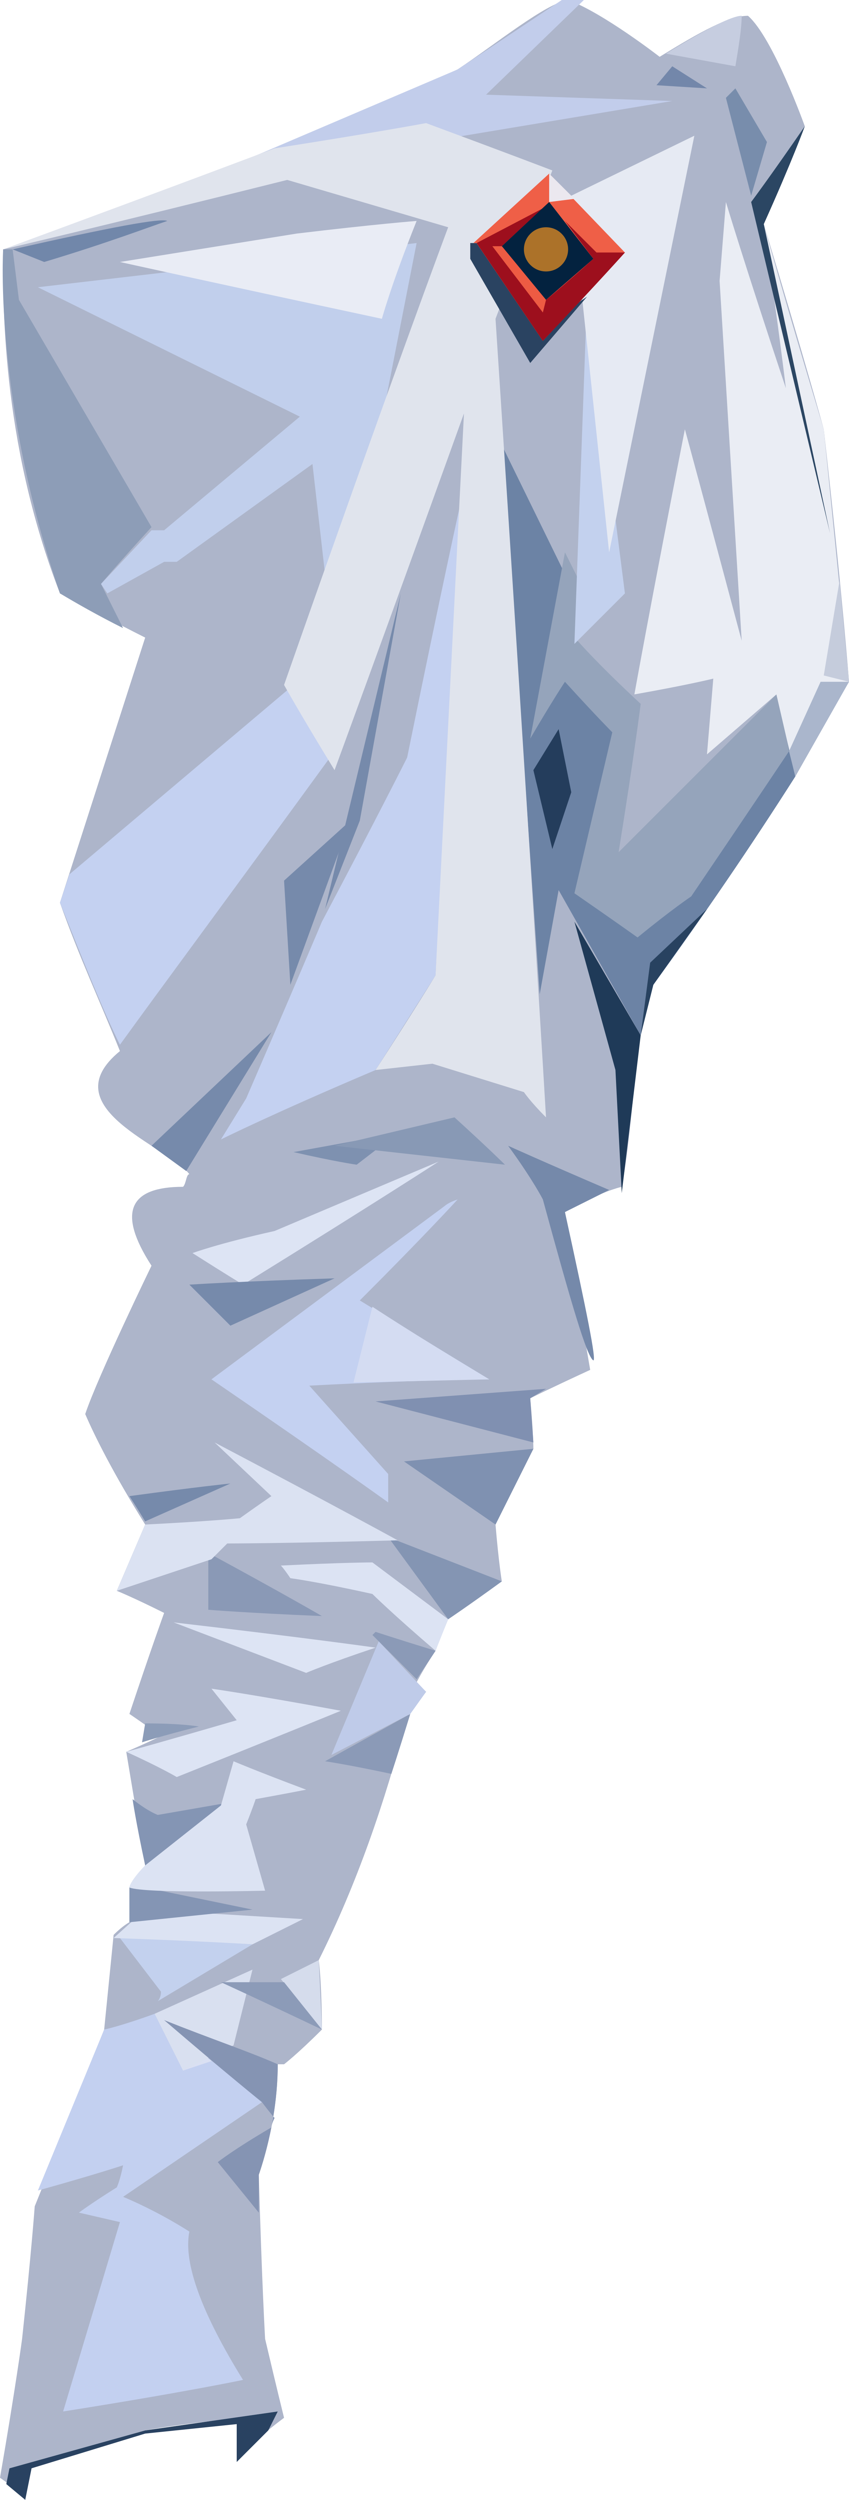 <?xml version="1.0" encoding="UTF-8" standalone="no"?>
<svg
   width="269"
   height="792"
   viewBox="0 0 269 792"
   version="1.1"
   id="svg69"
   sodipodi:docname="cb-layer-0560.svg"
   xmlns:inkscape="http://www.inkscape.org/namespaces/inkscape"
   xmlns:sodipodi="http://sodipodi.sourceforge.net/DTD/sodipodi-0.dtd"
   xmlns="http://www.w3.org/2000/svg"
   xmlns:svg="http://www.w3.org/2000/svg">
  <sodipodi:namedview
     id="namedview71"
     pagecolor="#ffffff"
     bordercolor="#666666"
     borderopacity="1.0"
     inkscape:pageshadow="2"
     inkscape:pageopacity="0.0"
     inkscape:pagecheckerboard="0" />
  <defs
     id="defs2" />
  <g
     id="id-55576">
    <path
       d="m 8,791 c -5,-4 -8,-6 -8,-6 5,-29 7,-44 7,-44 3,-28 4,-42 4,-42 15,-37 22,-56 22,-56 2,-20 3,-30 3,-30 3,-3 5,-4 5,-4 0,-8 0,-11 0,-11 3,-4 5,-7 5,-7 -4,-24 -6,-36 -6,-36 7,-3 11,-5 11,-5 -7,-5 -10,-7 -10,-7 7,-21 11,-32 11,-32 -10,-5 -15,-7 -15,-7 6,-14 9,-21 9,-21 -10,-16 -16,-28 -19,-35 4,-12 21,-47 21,-47 -11,-17 -7,-25 10,-25 1,-1 1,-4 2,-4 C 53,363 16,351 38,333 32,318 25,303 19,286 L 46,202 C 36,197 27,192 19,188 0,139 1,94 1,79 8,77 82,52 145,22 157,14 173,1 180,0 c 11,4 29,18 29,18 13,-8 22,-13 28,-13 8,7 18,35 18,35 -9,21 -13,31 -13,31 13,43 19,65 19,65 6,53 8,80 8,80 -18,31 -39,63 -62,96 -6,14 -6,43 -10,64 -8,2 -18,8 -18,8 5,33 8,50 8,50 -13,6 -19,9 -19,9 1,11 1,16 1,16 -8,16 -12,24 -12,24 1,12 2,18 2,18 -11,8 -17,12 -17,12 -3,7 -4,10 -4,10 -4,6 -6,10 -6,10 2,2 3,3 3,3 -4,5 -6,8 -6,8 -7,27 -16,53 -28,77 1,8 1,22 1,22 -8,8 -12,11 -12,11 0,0 -1,0 -2,0 0,19 -6,35 -6,35 1,35 2,52 2,52 4,17 6,25 6,25 -8,6 -12,10 -12,10 0,-7 -1,-10 -1,-10 -21,2 -31,4 -31,4 L 3,782 Z"
       fill="#adb5ca"
       id="id-55577" />
    <polygon
       points="75,780 75,768 46,771 10,782 8,792 2,787 3,782 46,770 88,764 85,770 "
       fill="#294261"
       id="id-55578" />
    <path
       d="M 20,764 C 58,758 77,754 77,754 64,733 58,717 60,707 49,700 39,696 39,696 L 83,666 49,638 c -11,4 -16,5 -16,5 -14,34 -21,51 -21,51 18,-5 27,-8 27,-8 -1,5 -2,7 -2,7 -8,5 -12,8 -12,8 l 13,3 c -12,40 -18,60 -18,60 z"
       fill="#c3d0f0"
       id="id-55579" />
    <path
       d="m 67,653 c -6,2 -9,3 -9,3 l -7,-16 c 10,8 16,13 16,13 z"
       fill="#dae0f3"
       id="id-55580" />
    <polygon
       points="101,621 89,627 102,643 "
       fill="#d5dcec"
       id="id-55581" />
    <polygon
       points="74,648 58,656 49,638 80,624 "
       fill="#d9e0f0"
       id="id-55582" />
    <path
       d="m 50,634 c 20,-12 30,-18 30,-18 -28,-2 -42,-2 -42,-2 l 13,17 c 0,2 -1,3 -1,3 z"
       fill="#c3d1ee"
       id="id-55583" />
    <path
       d="M 102,643 C 81,633 70,628 70,628 h 20 c 8,10 12,15 12,15 z"
       fill="#8c9bb8"
       id="id-55584" />
    <path
       d="m 80,616 16,-8 c -33,-2 -50,-3 -50,-3 l -10,9 c 29,1 44,2 44,2 z"
       fill="#dce3f3"
       id="id-55585" />
    <path
       d="m 80,605 -39,4 v -11 l 5,-7 c -3,-14 -4,-21 -4,-21 5,4 8,5 8,5 l 23,-4 -27,27 z"
       fill="#8495b4"
       id="id-55586" />
    <path
       d="m 41,598 c 5,2 43,1 43,1 -4,-14 -6,-21 -6,-21 2,-5 3,-8 3,-8 11,-2 16,-3 16,-3 -16,-6 -23,-9 -23,-9 l -4,14 -24,19 c -3,3 -5,6 -5,7 z"
       fill="#dce3f3"
       id="id-55587" />
    <path
       d="m 83,666 c 3,4 4,5 4,5 -1,2 -1,3 -1,3 -12,7 -17,11 -17,11 l 13,16 v -12 c 4,-12 6,-24 6,-35 -9,-4 -21,-8 -36,-14 21,18 31,26 31,26 z"
       fill="#8594b3"
       id="id-55588" />
    <path
       d="m 40,555 c 11,5 16,8 16,8 35,-14 52,-21 52,-21 -27,-5 -41,-7 -41,-7 l 8,10 c -24,7 -35,10 -35,10 z"
       fill="#dde4f4"
       id="id-55589" />
    <path
       d="m 63,547 c -12,3 -18,5 -18,5 l 1,-6 c 12,0 17,1 17,1 z"
       fill="#8c9cb8"
       id="id-55590" />
    <path
       d="m 124,562 c -14,-3 -21,-4 -21,-4 l 27,-15 c -4,13 -6,19 -6,19 z"
       fill="#8b9ab7"
       id="id-55591" />
    <polygon
       points="130,543 105,556 120,520 135,536 "
       fill="#bfcbe9"
       id="id-55592" />
    <path
       d="m 120,520 12,12 c 4,-6 6,-9 6,-9 -13,-4 -19,-6 -19,-6 l -1,1 z"
       fill="#8b9ab7"
       id="id-55593" />
    <path
       d="m 119,522 c -15,5 -22,8 -22,8 L 55,514 c 43,5 64,8 64,8 z"
       fill="#dde4f4"
       id="id-55594" />
    <path
       d="m 102,512 c -24,-1 -36,-2 -36,-2 v -18 c 24,13 36,20 36,20 z"
       fill="#8a99b6"
       id="id-55595" />
    <path
       d="m 118,505 c -18,-4 -26,-5 -26,-5 -2,-3 -3,-4 -3,-4 20,-1 29,-1 29,-1 l 24,18 -4,10 c -14,-12 -20,-18 -20,-18 z"
       fill="#dce3f3"
       id="id-55596" />
    <path
       d="m 142,513 -19,-26 36,14 c -11,8 -17,12 -17,12 z"
       fill="#8495b3"
       id="id-55597" />
    <path
       d="m 126,488 c -36,1 -54,1 -54,1 l -5,5 -30,10 c 6,-14 9,-21 9,-21 20,-1 30,-2 30,-2 7,-5 10,-7 10,-7 L 68,457 c 38,20 58,31 58,31 z"
       fill="#dbe2f2"
       id="id-55598" />
    <path
       d="m 41,474 c 22,-3 32,-4 32,-4 l -27,12 c -3,-5 -5,-8 -5,-8 z"
       fill="#768aab"
       id="id-55599" />
    <path
       d="m 123,476 c 0,-6 0,-9 0,-9 -17,-19 -25,-28 -25,-28 38,-2 57,-2 57,-2 -28,-17 -41,-25 -41,-25 21,-21 31,-32 31,-32 -3,1 -4,2 -4,2 l -74,55 c 38,26 56,39 56,39 z"
       fill="#c4d1f1"
       id="id-55600" />
    <path
       d="m 118,414 -6,24 43,-1 c -25,-15 -37,-23 -37,-23 z"
       fill="#d4dcf2"
       id="id-55601" />
    <path
       d="m 61,397 c 11,7 16,10 16,10 42,-26 62,-39 62,-39 l -52,22 c -18,4 -26,7 -26,7 z"
       fill="#dde4f4"
       id="id-55602" />
    <path
       d="m 93,365 c 13,3 20,4 20,4 l 13,-10 c -22,4 -33,6 -33,6 z"
       fill="#7e91b0"
       id="id-55603" />
    <path
       d="m 160,369 c -36,-4 -54,-6 -54,-6 l 38,-9 c 11,10 16,15 16,15 z"
       fill="#8899b5"
       id="id-55604" />
    <path
       d="m 161,363 c 8,11 11,17 11,17 9,33 14,50 16,51 1,0 -2,-15 -9,-47 l 14,-7 c -21,-9 -32,-14 -32,-14 z"
       fill="#7589aa"
       id="id-55605" />
    <path
       d="m 70,361 8,-13 c 16,-37 24,-56 24,-56 18,-34 27,-52 27,-52 11,-54 17,-81 17,-81 -5,100 -8,150 -8,150 l -19,30 c -33,14 -49,22 -49,22 z"
       fill="#c4d1f1"
       id="id-55606" />
    <path
       d="m 48,167 c -11,12 -16,18 -16,18 l 7,14 C 31,195 24,191 19,188 -2,127 1,79 1,79 c 2,0 3,0 3,0 l 2,16 c 28,48 42,72 42,72 z"
       fill="#8d9db7"
       id="id-55607" />
    <path
       d="m 60,407 c 9,9 13,13 13,13 l 33,-15 c -31,1 -46,2 -46,2 z"
       fill="#768aab"
       id="id-55608" />
    <polygon
       points="169,459 157,483 128,463 "
       fill="#7f91b1"
       id="id-55609" />
    <polygon
       points="173,440 168,443 169,457 119,444 "
       fill="#8090b1"
       id="id-55610" />
    <polygon
       points="48,363 59,371 86,327 "
       fill="#768aab"
       id="id-55611" />
    <polygon
       points="111,260 92,312 90,279 "
       fill="#768aab"
       id="id-55612" />
    <polygon
       points="114,260 103,288 127,188 "
       fill="#768aab"
       id="id-55613" />
    <path
       d="m 38,331 c 13,-18 36,-49 68,-93 l -13,-21 -71,60 -3,9 c 8,20 14,35 19,45 z"
       fill="#c4d1f1"
       id="id-55614" />
    <polygon
       points="56,178 99,147 103,182 122,128 132,77 12,91 95,132 52,168 48,168 32,185 34,188 52,178 "
       fill="#c1cfec"
       id="id-55615" />
    <path
       d="M 53,70 C 47,72 34,77 14,83 L 4,79 C 35,72 51,69 53,70 Z"
       fill="#7187aa"
       id="id-55616" />
    <path
       d="m 159,141 23,47 v 16 l 18,18 -7,52 54,-49 c 5,9 7,16 5,21 -14,22 -29,44 -45,66 l -4,16 -26,-46 -6,33 z"
       fill="#6c83a5"
       id="id-55617" />
    <polygon
       points="175,269 169,244 177,231 181,251 "
       fill="#243d5c"
       id="id-55618" />
    <polygon
       points="203,328 207,312 224,288 206,305 "
       fill="#284260"
       id="id-55619" />
    <polygon
       points="182,292 203,328 197,378 195,339 "
       fill="#1f3a58"
       id="id-55620" />
    <path
       d="m 179,175 -11,59 c 7,-12 11,-18 11,-18 10,11 15,16 15,16 -8,34 -12,51 -12,51 13,9 20,14 20,14 11,-9 17,-13 17,-13 21,-31 31,-46 31,-46 -2,-12 -4,-18 -4,-18 -33,33 -50,50 -50,50 5,-31 7,-47 7,-47 -14,-13 -20,-20 -20,-20 v -20 z"
       fill="#95a4bb"
       id="id-55621" />
    <path
       d="m 217,136 c -11,56 -16,84 -16,84 17,-3 25,-5 25,-5 l -2,24 22,-19 6,26 17,-30 -8,-80 C 248,93 242,71 242,71 c 5,35 7,52 7,52 C 236,84 230,64 230,64 l -2,25 7,114 c -12,-45 -18,-67 -18,-67 z"
       fill="#eaedf4"
       id="id-55622" />
    <path
       d="m 255,40 c -11,16 -17,24 -17,24 l 25,105 -21,-98 c 9,-20 13,-31 13,-31 z"
       fill="#2b4663"
       id="id-55623" />
    <polygon
       points="186,94 198,188 182,204 "
       fill="#c3d1ee"
       id="id-55624" />
    <polygon
       points="181,62 193,175 220,43 "
       fill="#e6eaf3"
       id="id-55625" />
    <polygon
       points="145,22 178,0 185,0 154,30 213,32 63,57 "
       fill="#c2cdeb"
       id="id-55626" />
    <polygon
       points="208,27 213,21 224,28 "
       fill="#7387aa"
       id="id-55627" />
    <path
       d="m 173,354 c -5,-5 -7,-8 -7,-8 l -29,-9 -18,2 c 13,-20 19,-30 19,-30 6,-119 9,-178 9,-178 -27,75 -41,113 -41,113 C 95,226 90,217 90,217 124,120 142,72 142,72 L 91,57 C 31,72 1,79 1,79 58,58 87,47 87,47 c 32,-5 48,-8 48,-8 27,10 40,15 40,15 l -18,47 c 11,168 16,253 16,253 z"
       fill="#e0e4ed"
       id="id-55628" />
    <polygon
       points="230,31 233,28 243,45 238,62 "
       fill="#788dac"
       id="id-55629" />
    <path
       d="m 132,70 c -8,20 -11,31 -11,31 C 65,89 38,83 38,83 l 56,-9 c 25,-3 38,-4 38,-4 z"
       fill="#e9ecf5"
       id="id-55630" />
    <path
       d="m 235,5 c 0,4 -1,10 -2,16 L 211,17 C 224,9 232,5 235,5 Z"
       fill="#c6cde0"
       id="id-55631" />
    <polygon
       points="149,77 151,77 170,105 186,94 168,115 149,82 "
       fill="#2a4361"
       id="id-55632" />
    <polygon
       points="198,80 174,55 150,77 151,77 172,108 "
       fill="#ef5f47"
       id="id-55633" />
    <polygon
       points="182,63 174,55 174,64 "
       fill="#ebe8ef"
       id="id-55634" />
    <path
       d="m 172,66 -21,11 21,31 c 18,-19 26,-28 26,-28 -6,0 -9,0 -9,0 -7,-7 -10,-10 -10,-10 6,8 9,12 9,12 -10,9 -15,13 -15,13 L 159,78 Z"
       fill="#9d0f1d"
       id="id-55635" />
    <polygon
       points="174,64 188,82 173,95 159,78 "
       fill="#03223f"
       id="id-55636" />
    <circle
       cx="173"
       cy="79"
       r="7"
       fill="#ac7229"
       id="id-55637" />
    <polygon
       points="156,78 159,78 173,95 172,99 "
       fill="#ed5b43"
       id="id-55638" />
    <polygon
       points="250,238 252,246 269,216 260,216 "
       fill="#aab6cc"
       id="id-55639" />
    <polygon
       points="266,184 269,216 261,214 "
       fill="#c5ccdc"
       id="id-55640" />
  </g>
</svg>
